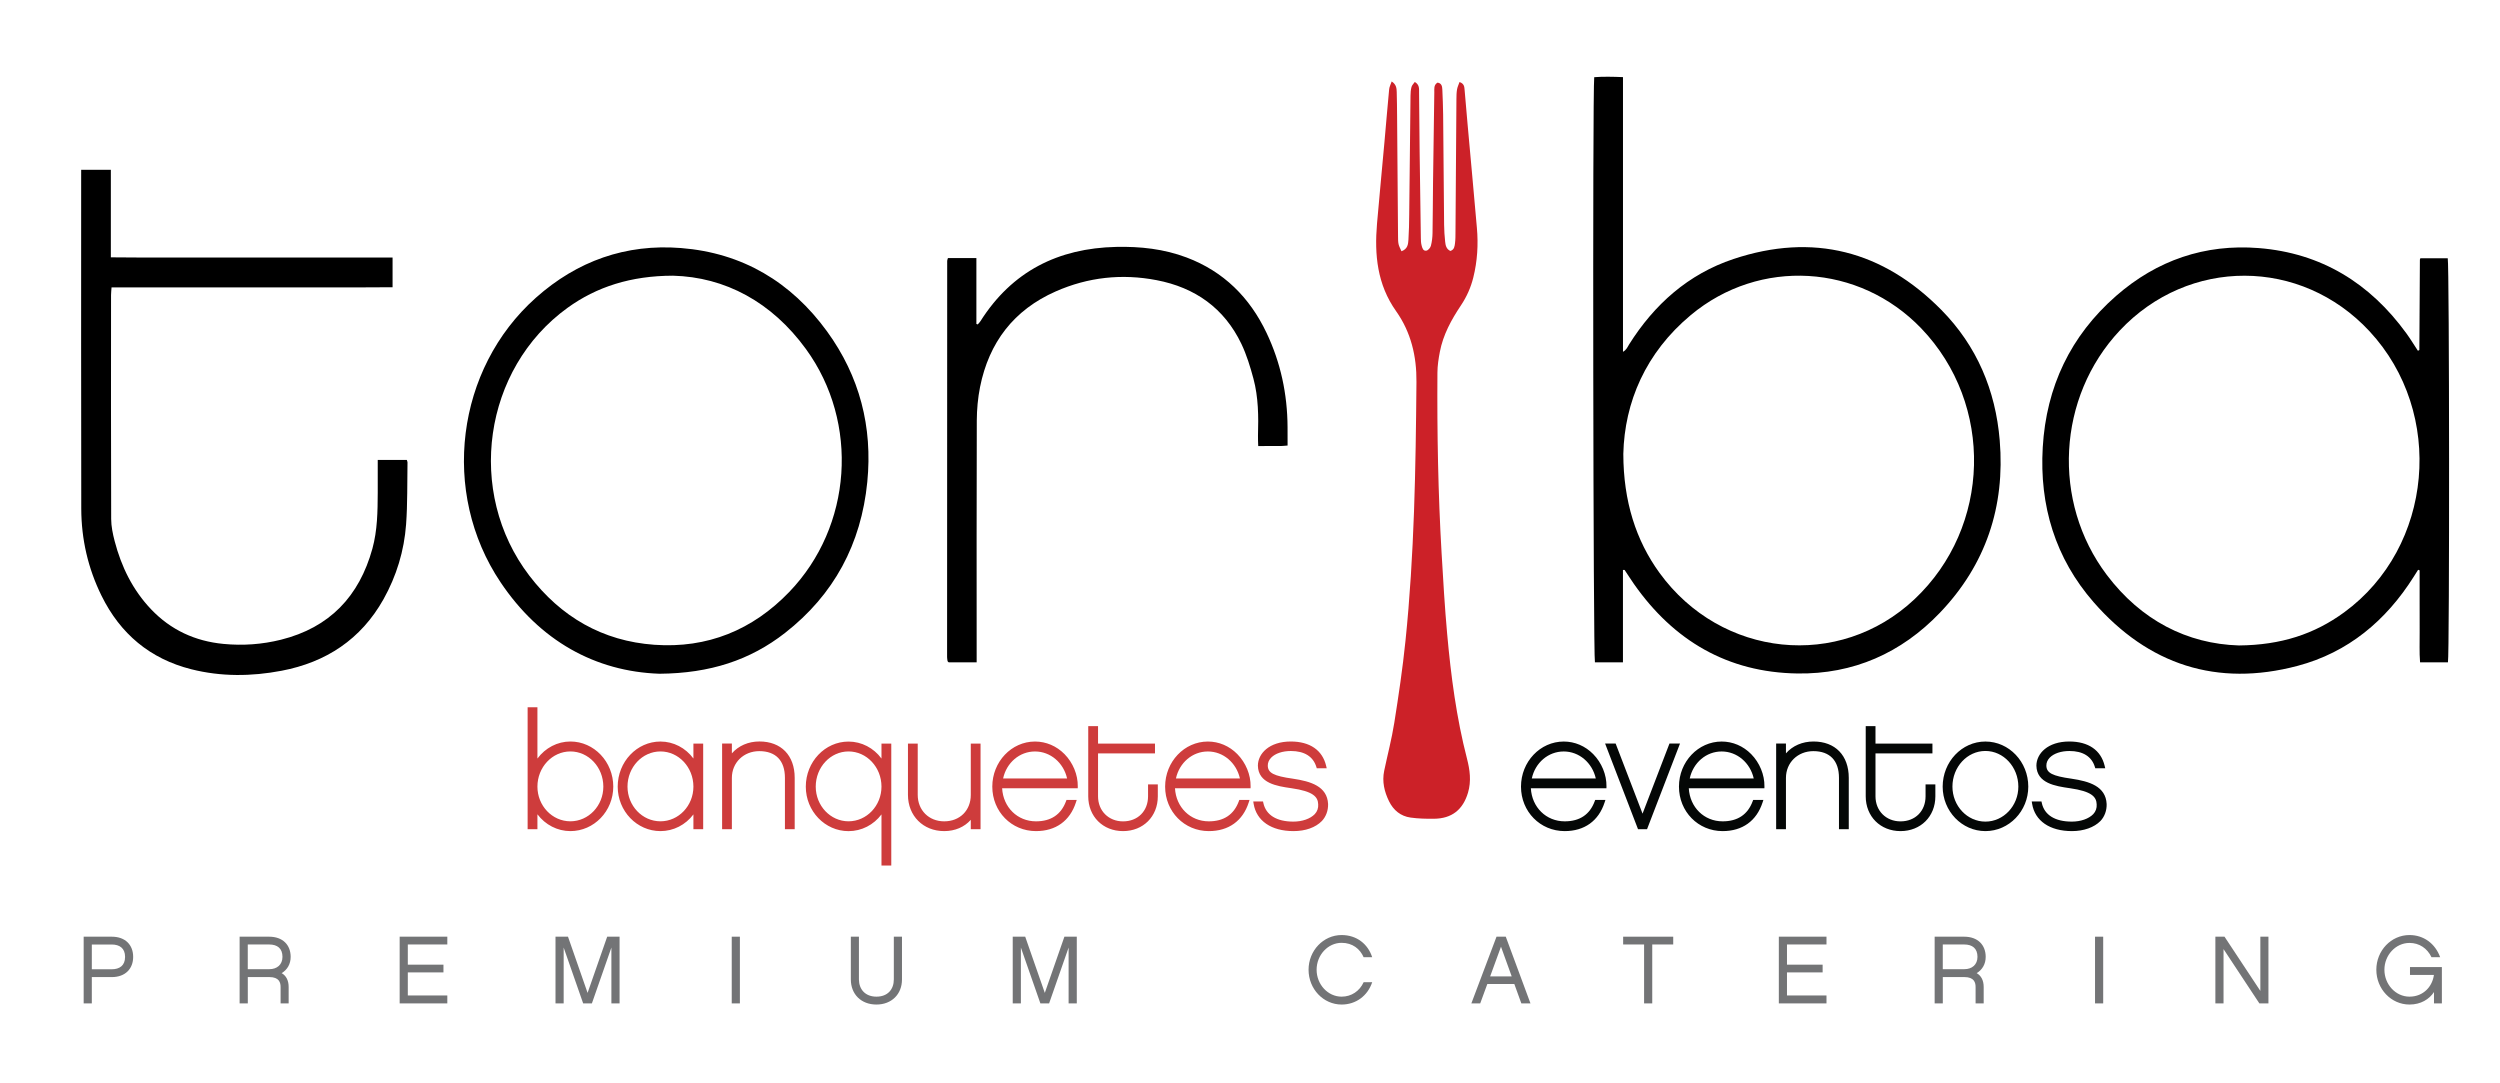 <?xml version="1.0" encoding="utf-8"?>
<!-- Generator: Adobe Illustrator 23.0.0, SVG Export Plug-In . SVG Version: 6.00 Build 0)  -->
<svg version="1.1" id="Capa_1" xmlns="http://www.w3.org/2000/svg" xmlns:xlink="http://www.w3.org/1999/xlink" x="0px" y="0px"
	 viewBox="0 0 744.94 322.67" style="enable-background:new 0 0 744.94 322.67;" xml:space="preserve">
<style type="text/css">
	.st0{fill:#CC2128;}
	.st1{fill:#CE3C3C;}
	.st2{fill:#040706;}
	.st3{fill:#737476;}
</style>
<path d="M483.6,169.83c0,9.12,0,18.26,0,27.52c-2.98,0-5.67,0-8.35,0c-0.51-1.69-0.73-169.97-0.21-174.35
	c2.71-0.21,5.46-0.14,8.57-0.02c0.01,9.12,0,18.12,0,27.13c0,9.12,0,18.24,0,27.36c0,9.01,0,18.02,0,27.36
	c1.11-0.63,1.37-1.48,1.8-2.16c7.53-11.98,17.66-21,31.13-25.49c23.7-7.9,44.54-2.48,61.97,15.2c10.53,10.68,16.12,23.9,17.36,38.85
	c1.64,19.72-4.12,37.03-17.83,51.36c-11.51,12.03-25.81,18.34-42.47,18.09c-20.77-0.31-36.86-9.77-48.7-26.68
	c-0.96-1.37-1.84-2.78-2.77-4.16C484.08,169.8,483.96,169.83,483.6,169.83z M483.71,135.23c0.02,14.16,3.78,25.83,10.79,35.48
	c18.39,25.31,53.57,28.94,75.98,7.84c22.84-21.5,23.75-58.03,2.02-80.69c-18.49-19.27-48.19-21.07-68.68-3.98
	C490.34,105.12,484.08,119.86,483.71,135.23z"/>
<path d="M729.43,197.35c-2.66,0-5.34,0-8.31,0c-0.25-3.02-0.09-6.03-0.12-9.02c-0.03-3.12-0.01-6.24-0.01-9.36c0-3.01,0-6.01,0-9.02
	c-0.15-0.06-0.3-0.11-0.45-0.17c-0.44,0.7-0.89,1.41-1.33,2.11c-8.27,13.09-19.55,22.53-34.59,26.52
	c-24.04,6.37-44.48-0.35-60.73-18.93c-11.47-13.12-16.22-28.83-15.2-46.19c1.06-18.03,8.26-33.23,21.88-45.14
	c12.13-10.6,26.43-15.51,42.5-14.23c18.59,1.48,33.11,10.43,43.99,25.43c1.21,1.67,2.28,3.44,3.4,5.14c0.17-0.05,0.25-0.06,0.32-0.1
	c0.06-0.04,0.13-0.1,0.13-0.16c0.06-8.95,0.11-17.91,0.16-26.86c0-0.08,0.05-0.15,0.14-0.42c2.67,0,5.42,0,8.16,0
	C729.86,78.82,729.92,194.92,729.43,197.35z M667.14,192.33c12.57-0.11,22.5-3.39,31.36-9.86c26.58-19.42,30.17-59.43,7.54-83.78
	c-20.41-21.97-53.9-22.05-74.41-0.19c-18.6,19.82-20.33,50.99-3.85,72.82C638,184.85,651.72,191.86,667.14,192.33z"/>
<path d="M24.19,50.6c3.11,0,5.87,0,8.84,0c0,8.69,0,17.21,0,26.08c3.28,0.02,6.36,0.05,9.44,0.06c3.12,0.01,6.24,0,9.36,0
	c3.04,0,6.08,0,9.12,0c3.12,0,6.24,0,9.36,0s6.24,0,9.36,0s6.24,0,9.36,0c3.04,0,6.08,0,9.12,0c3.12,0,6.24,0,9.36,0
	c3.1,0,6.21,0,9.47,0c0,3,0,5.76,0,8.85c-3.48,0.02-6.97,0.04-10.45,0.05c-3.44,0.01-6.88,0-10.32,0c-3.52,0-7.04,0-10.56,0
	s-7.04,0-10.56,0c-3.44,0-6.88,0-10.32,0c-3.52,0-7.04,0-10.56,0c-3.44,0-6.88,0-10.32,0c-3.5,0-7,0-10.65,0
	c-0.06,0.91-0.15,1.61-0.15,2.3c-0.01,22.24-0.04,44.48,0.04,66.71c0.01,2.2,0.48,4.45,1.04,6.6c1.99,7.62,5.37,14.54,10.85,20.3
	c5.87,6.17,13.12,9.51,21.57,10.32c5.79,0.56,11.52,0.15,17.14-1.25c14.46-3.61,23.32-12.91,27.24-27.14
	c1.5-5.46,1.56-11.06,1.59-16.66c0.02-3.19,0-6.39,0-9.78c2.99,0,5.81,0,8.66,0c0.09,0.3,0.21,0.52,0.21,0.74
	c-0.11,6.15,0.03,12.33-0.42,18.46c-0.58,7.89-2.85,15.39-6.74,22.33c-6.71,11.95-17.1,18.77-30.37,21.3
	c-8.97,1.71-17.99,1.8-26.9-0.45c-12.3-3.11-21.15-10.56-26.74-21.9c-4.03-8.17-6.02-16.87-6.04-25.94
	c-0.07-32.72-0.03-65.43-0.03-98.15C24.19,52.55,24.19,51.68,24.19,50.6z"/>
<path class="st0" d="M414.69,24.27c1.41,0.93,1.47,2.07,1.5,3.16c0.07,2.4,0.09,4.8,0.11,7.2c0.1,11.91,0.18,23.83,0.28,35.74
	c0.01,0.8-0.01,1.62,0.16,2.39c0.16,0.71,0.56,1.38,0.87,2.11c1.88-0.7,1.98-2.14,2.07-3.44c0.17-2.47,0.2-4.95,0.23-7.43
	c0.14-11.83,0.25-23.67,0.39-35.5c0.01-0.87,0.07-1.77,0.3-2.6c0.14-0.53,0.63-0.97,0.98-1.48c1.44,0.86,1.26,2.04,1.27,3.13
	c0.07,6,0.1,12,0.17,17.99c0.1,8.48,0.23,16.95,0.36,25.43c0.01,0.72,0.04,1.45,0.22,2.14c0.19,0.75,0.45,1.77,1.45,1.57
	c0.53-0.1,1.17-0.86,1.32-1.44c0.32-1.22,0.47-2.51,0.49-3.78c0.09-5.04,0.09-10.08,0.15-15.11c0.11-8.96,0.23-17.91,0.38-26.87
	c0.02-1-0.22-2.12,0.94-2.86c1.23,0.14,1.41,1.1,1.45,2.06c0.11,2.47,0.21,4.95,0.24,7.43c0.11,10.96,0.18,21.91,0.29,32.87
	c0.02,1.68,0.13,3.36,0.31,5.02c0.11,1.1,0.34,2.22,1.55,2.78c1.2-0.38,1.27-1.42,1.39-2.32c0.14-1.11,0.13-2.23,0.14-3.35
	c0.09-13.19,0.18-26.39,0.28-39.58c0.01-0.96,0.02-1.93,0.18-2.87c0.12-0.73,0.46-1.43,0.74-2.22c1.43,0.48,1.44,1.47,1.52,2.4
	c0.3,3.34,0.57,6.69,0.87,10.03c0.93,10.35,1.89,20.7,2.79,31.05c0.44,4.97,0.14,9.9-1.07,14.76c-0.74,2.98-1.96,5.73-3.67,8.29
	c-2.86,4.28-5.33,8.76-6.3,13.88c-0.39,2.03-0.71,4.12-0.72,6.18c-0.12,18,0.2,35.98,1.25,53.95c0.47,7.98,0.93,15.96,1.65,23.92
	c1.13,12.5,2.75,24.94,5.9,37.13c0.87,3.36,1.33,6.73,0.31,10.17c-1.52,5.1-4.84,7.73-10.18,7.77c-2.31,0.02-4.64-0.03-6.92-0.35
	c-2.97-0.41-5.12-2.19-6.43-4.86c-1.4-2.85-2.11-5.86-1.45-9.06c1-4.77,2.25-9.5,3.01-14.3c1.29-8.12,2.5-16.27,3.34-24.45
	c2.64-25.64,3.05-51.39,3.27-77.14c0.07-7.68-1.63-14.82-6.06-21.08c-5.64-7.96-6.49-16.83-5.69-26.11
	c0.7-8.12,1.49-16.24,2.22-24.36c0.47-5.17,0.88-10.35,1.38-15.52C413.96,25.94,414.38,25.19,414.69,24.27z"/>
<path d="M196.51,200.76c-19.14-0.66-35.66-9.81-47.37-27.28c-17.92-26.72-13.28-63.56,10.55-84.77c12.3-10.95,26.8-16.11,43.24-14.8
	c18.3,1.45,32.8,10.1,43.53,24.87c9.69,13.35,13.59,28.43,11.97,44.84c-1.82,18.43-9.89,33.57-24.53,44.99
	C223.52,196.7,211.62,200.63,196.51,200.76z M200.54,82.15c-12.58,0.02-22.79,3.34-31.42,9.57c-25.13,18.16-30.42,54.94-11.37,79.84
	c9.38,12.25,21.77,19.47,37.24,20.57c15.77,1.12,29.26-4.38,40.18-15.73c18.79-19.52,20.93-50.44,5-72.37
	C229.94,89.95,216.02,82.55,200.54,82.15z"/>
<path d="M383.67,132.76c-0.86,0.06-1.41,0.13-1.96,0.14c-2.15,0.01-4.31,0.01-6.79,0.01c-0.03-1.13-0.1-2.14-0.07-3.14
	c0.17-5.69,0.13-11.39-1.35-16.92c-0.95-3.53-2.03-7.1-3.6-10.39c-5.1-10.64-13.79-16.78-25.26-18.98
	c-10.33-1.99-20.41-0.9-30.05,3.35c-12.5,5.51-19.9,15.2-22.56,28.5c-0.65,3.27-0.95,6.66-0.97,9.99
	c-0.08,23.04-0.04,46.08-0.04,69.11c0,0.94,0,1.87,0,2.92c-2.99,0-5.68,0-8.33,0c-0.1-0.07-0.17-0.11-0.22-0.17
	c-0.05-0.06-0.11-0.13-0.12-0.2c-0.06-0.39-0.14-0.79-0.14-1.18c0-39.36,0.01-78.71,0.03-118.07c0-0.23,0.12-0.45,0.22-0.83
	c2.74,0,5.5,0,8.48,0c0,6.6,0,13.12,0,19.63c0.13,0.05,0.27,0.1,0.4,0.14c0.28-0.32,0.6-0.62,0.82-0.98
	c9.4-14.84,23.13-21.73,40.43-22.12c7.18-0.16,14.22,0.6,20.98,3.15c11.05,4.17,18.8,11.89,23.82,22.45
	c4.22,8.87,6.22,18.27,6.27,28.09C383.68,129.01,383.67,130.76,383.67,132.76z"/>
<g>
	<g>
		<path class="st1" d="M169.96,247.07c-4.49,0-8.37-2.6-10.4-6.43v5.86h-1.75v-35.18h1.75v16.74c2.03-3.88,5.91-6.52,10.4-6.52
			c6.71,0,12.2,5.77,12.2,12.86C182.16,241.39,176.68,247.07,169.96,247.07z M169.96,223.33c-5.72,0-10.4,4.97-10.4,11.06
			c0,6.01,4.68,10.92,10.4,10.92c5.77,0,10.4-4.92,10.4-10.92C180.36,228.3,175.73,223.33,169.96,223.33z"/>
		<path class="st1" d="M169.96,247.65c-3.86,0-7.47-1.88-9.82-5.01v4.44h-2.92v-36.34h2.92v15.29c2.35-3.18,5.96-5.08,9.82-5.08
			c7.05,0,12.78,6.03,12.78,13.44C182.74,241.7,177.01,247.65,169.96,247.65z M158.98,238.3l1.1,2.07c2,3.78,5.79,6.12,9.89,6.12
			c6.4,0,11.62-5.42,11.62-12.09c0-6.77-5.21-12.28-11.62-12.28c-4.09,0-7.88,2.38-9.89,6.21l-1.1,2.1v-18.52h-0.59v34.01h0.59
			V238.3z M169.96,245.9c-6.06,0-10.98-5.16-10.98-11.51c0-6.42,4.93-11.65,10.98-11.65c6.06,0,10.98,5.22,10.98,11.65
			C180.95,240.74,176.02,245.9,169.96,245.9z M169.96,223.91c-5.41,0-9.82,4.7-9.82,10.48c0,5.7,4.4,10.34,9.82,10.34
			c5.41,0,9.82-4.64,9.82-10.34C179.78,228.62,175.38,223.91,169.96,223.91z"/>
	</g>
	<g>
		<path class="st1" d="M208.95,246.5h-1.75v-5.86c-1.99,3.83-5.86,6.43-10.4,6.43c-6.71,0-12.15-5.67-12.15-12.67
			c0-7.09,5.44-12.86,12.15-12.86c4.54,0,8.42,2.65,10.4,6.52v-5.91h1.75V246.5z M196.8,223.33c-5.72,0-10.4,4.97-10.4,11.06
			c0,6.01,4.68,10.92,10.4,10.92c5.72,0,10.4-4.92,10.4-10.92C207.2,228.3,202.52,223.33,196.8,223.33z"/>
		<path class="st1" d="M196.8,247.65c-7.02,0-12.74-5.95-12.74-13.25c0-7.41,5.71-13.44,12.74-13.44c3.89,0,7.5,1.9,9.82,5.06v-4.45
			h2.91v25.52h-2.91v-4.42C204.3,245.78,200.69,247.65,196.8,247.65z M196.8,222.12c-6.38,0-11.57,5.51-11.57,12.28
			c0,6.67,5.19,12.09,11.57,12.09c4.14,0,7.93-2.34,9.88-6.12l1.1-2.12v7.67h0.58v-23.19h-0.58v7.74l-1.1-2.15
			C204.72,224.5,200.94,222.12,196.8,222.12z M196.8,245.9c-6.06,0-10.98-5.16-10.98-11.51c0-6.42,4.93-11.65,10.98-11.65
			c6.06,0,10.98,5.22,10.98,11.65C207.79,240.74,202.86,245.9,196.8,245.9z M196.8,223.91c-5.41,0-9.82,4.7-9.82,10.48
			c0,5.7,4.4,10.34,9.82,10.34c5.41,0,9.82-4.64,9.82-10.34C206.62,228.62,202.22,223.91,196.8,223.91z"/>
	</g>
	<g>
		<path class="st1" d="M236.21,246.5h-1.75v-14.71c0-5.34-2.89-8.56-8.23-8.56c-4.92,0-8.75,3.64-8.75,8.56v14.71h-1.75v-24.35h1.75
			v4.12c1.75-2.88,4.92-4.73,8.79-4.73c6.24,0,9.93,3.93,9.93,10.26V246.5z"/>
		<path class="st1" d="M236.8,247.08h-2.91v-15.29c0-5.14-2.71-7.97-7.64-7.97c-4.66,0-8.17,3.43-8.17,7.97v15.29h-2.91v-25.52h2.91
			v2.92c2-2.27,4.9-3.54,8.21-3.54c6.48,0,10.51,4.15,10.51,10.84V247.08z M235.05,245.92h0.58v-14.12c0-6.06-3.49-9.68-9.35-9.68
			c-3.55,0-6.58,1.62-8.3,4.45l-1.08,1.78v-5.61h-0.58v23.19h0.58v-14.12c0-5.21,4.01-9.14,9.33-9.14c5.6,0,8.81,3.33,8.81,9.14
			V245.92z"/>
	</g>
	<g>
		<path class="st1" d="M264.99,257.32h-1.75v-16.69c-1.99,3.83-5.86,6.43-10.4,6.43c-6.71,0-12.15-5.67-12.15-12.67
			c0-7.09,5.44-12.86,12.15-12.86c4.54,0,8.42,2.65,10.4,6.52v-5.91h1.75V257.32z M252.84,223.33c-5.72,0-10.35,4.97-10.35,11.06
			c0,6.01,4.63,10.92,10.35,10.92c5.72,0,10.4-4.92,10.4-10.92C263.24,228.3,258.56,223.33,252.84,223.33z"/>
		<path class="st1" d="M265.58,257.91h-2.92v-15.24c-2.32,3.12-5.93,4.99-9.82,4.99c-7.02,0-12.73-5.95-12.73-13.25
			c0-7.41,5.71-13.44,12.73-13.44c3.89,0,7.5,1.9,9.82,5.06v-4.45h2.92V257.91z M263.82,256.74h0.59v-34.01h-0.59v7.74l-1.1-2.15
			c-1.96-3.83-5.75-6.21-9.88-6.21c-6.38,0-11.57,5.51-11.57,12.28c0,6.67,5.19,12.09,11.57,12.09c4.14,0,7.93-2.34,9.88-6.12
			l1.1-2.12V256.74z M252.84,245.9c-6.03,0-10.93-5.16-10.93-11.51c0-6.42,4.91-11.65,10.93-11.65c6.06,0,10.98,5.22,10.98,11.65
			C263.82,240.74,258.9,245.9,252.84,245.9z M252.84,223.91c-5.39,0-9.77,4.7-9.77,10.48c0,5.7,4.38,10.34,9.77,10.34
			c5.41,0,9.82-4.64,9.82-10.34C262.66,228.62,258.26,223.91,252.84,223.91z"/>
	</g>
	<g>
		<path class="st1" d="M291.59,246.5h-1.75v-4.02c-1.66,2.84-4.68,4.58-8.51,4.58c-5.91,0-10.21-4.3-10.21-10.21v-14.71h1.75v14.71
			c0,4.92,3.59,8.46,8.46,8.46c4.96,0,8.51-3.55,8.51-8.46v-14.71h1.75V246.5z"/>
		<path class="st1" d="M281.34,247.65c-6.25,0-10.79-4.54-10.79-10.79v-15.29h2.91v15.29c0,4.57,3.32,7.88,7.88,7.88
			c4.67,0,7.93-3.24,7.93-7.88v-15.29h2.91v25.52h-2.91v-2.8C287.37,246.44,284.57,247.65,281.34,247.65z M271.71,222.73v14.12
			c0,5.58,4.05,9.63,9.63,9.63c3.49,0,6.41-1.57,8.01-4.3l1.09-1.86v5.59h0.58v-23.19h-0.58v14.12c0,5.24-3.82,9.05-9.09,9.05
			c-5.24,0-9.05-3.8-9.05-9.05v-14.12H271.71z"/>
	</g>
	<g>
		<path class="st1" d="M298.01,234.3c0.05,6.34,4.78,11.02,10.69,11.02c5.72,0,8.32-3.17,9.5-6.38h1.84
			c-1.7,5.25-5.62,8.13-11.35,8.13c-6.95,0-12.43-5.58-12.43-12.67s5.44-12.86,12.15-12.86c7.28,0,12.25,6.62,12.15,12.77H298.01z
			 M318.67,232.55c-0.85-5.25-5.16-9.22-10.26-9.22c-5.15,0-9.41,3.97-10.21,9.22H318.67z"/>
		<path class="st1" d="M308.69,247.65c-7.3,0-13.01-5.82-13.01-13.25c0-7.41,5.71-13.44,12.73-13.44c3.29,0,6.4,1.33,8.78,3.74
			c2.53,2.57,4.01,6.17,3.96,9.62l-0.01,0.57h-22.53c0.32,5.66,4.56,9.85,10.08,9.85c4.48,0,7.49-2.02,8.96-6l0.14-0.38h3.05
			l-0.25,0.76C318.81,244.62,314.58,247.65,308.69,247.65z M308.41,222.12c-6.38,0-11.57,5.51-11.57,12.28
			c0,6.78,5.21,12.09,11.85,12.09c5.14,0,8.76-2.4,10.52-6.97h-0.62c-1.69,4.18-5.1,6.38-9.9,6.38c-6.37,0-11.22-4.99-11.27-11.6
			l0-0.59h22.55c-0.11-2.97-1.44-6-3.62-8.21C314.21,223.32,311.38,222.12,308.41,222.12z M319.36,233.13h-21.84l0.1-0.67
			c0.86-5.63,5.4-9.71,10.79-9.71c5.37,0,9.92,4.08,10.84,9.71L319.36,233.13z M298.9,231.97h19.07c-1.06-4.71-4.98-8.05-9.56-8.05
			C303.82,223.91,299.91,227.26,298.9,231.97z"/>
	</g>
	<g>
		<path class="st1" d="M344.42,237.28c0,5.67-4.11,9.79-9.78,9.79s-9.79-4.12-9.79-9.79v-20.33h1.75v5.2h16.97v1.75H326.6v13.38
			c0,4.68,3.4,8.04,8.04,8.04c4.68,0,8.04-3.36,8.04-8.04v-2.98h1.75V237.28z"/>
		<path class="st1" d="M334.64,247.65c-6.01,0-10.37-4.36-10.37-10.37v-20.91h2.92v5.2h16.97v2.92h-16.97v12.8
			c0,4.32,3.14,7.46,7.45,7.46c4.39,0,7.45-3.07,7.45-7.46v-3.56H345v3.56C345,243.29,340.64,247.65,334.64,247.65z M325.43,217.53
			v19.74c0,5.33,3.87,9.21,9.21,9.21c5.33,0,9.2-3.87,9.2-9.21v-2.39h-0.58v2.39c0,5-3.63,8.62-8.62,8.62s-8.62-3.63-8.62-8.62
			v-13.96h16.97v-0.59h-16.97v-5.2H325.43z"/>
	</g>
	<g>
		<path class="st1" d="M349.52,234.3c0.05,6.34,4.77,11.02,10.68,11.02c5.72,0,8.32-3.17,9.5-6.38h1.85
			c-1.7,5.25-5.63,8.13-11.35,8.13c-6.95,0-12.44-5.58-12.44-12.67s5.44-12.86,12.15-12.86c7.28,0,12.24,6.62,12.15,12.77H349.52z
			 M370.18,232.55c-0.85-5.25-5.15-9.22-10.26-9.22c-5.16,0-9.41,3.97-10.21,9.22H370.18z"/>
		<path class="st1" d="M360.2,247.65c-7.3,0-13.02-5.82-13.02-13.25c0-7.41,5.71-13.44,12.74-13.44c3.29,0,6.4,1.33,8.77,3.74
			c2.53,2.57,4.01,6.17,3.96,9.62l-0.01,0.57h-22.52c0.31,5.66,4.56,9.85,10.08,9.85c4.48,0,7.49-2.02,8.95-6l0.14-0.38h3.05
			l-0.25,0.76C370.32,244.62,366.09,247.65,360.2,247.65z M359.92,222.12c-6.38,0-11.57,5.51-11.57,12.28
			c0,6.78,5.21,12.09,11.85,12.09c5.14,0,8.76-2.4,10.52-6.97h-0.62c-1.68,4.18-5.1,6.38-9.9,6.38c-6.38,0-11.22-4.99-11.27-11.6
			l0-0.59h22.55c-0.11-2.97-1.44-6-3.62-8.21C365.71,223.32,362.89,222.12,359.92,222.12z M370.86,233.13h-21.83l0.1-0.67
			c0.86-5.63,5.4-9.71,10.79-9.71c5.36,0,9.92,4.08,10.83,9.71L370.86,233.13z M350.4,231.97h19.07c-1.06-4.71-4.98-8.05-9.55-8.05
			C355.32,223.91,351.42,227.26,350.4,231.97z"/>
	</g>
	<g>
		<path class="st1" d="M393.47,244.23c-1.75,1.8-4.63,2.84-8.04,2.84c-6.15,0-10.5-2.69-11.3-7.66h1.75c0.85,3.92,4.35,6,9.5,6
			c2.93,0,5.39-0.95,6.81-2.41c0.85-0.9,1.28-2.08,1.18-3.35c-0.09-2.98-2.51-4.49-8.46-5.34c-4.21-0.62-9.41-1.32-9.5-6.15
			c0-3.31,3.12-6.62,9.22-6.62c5.39,0,8.94,2.41,9.98,6.81h-1.8c-0.99-3.26-3.78-5.15-8.13-5.15c-4.4,0-7.52,2.13-7.47,4.96
			c0.05,2.79,2.6,3.69,7.99,4.44c5.06,0.76,9.74,2.08,9.98,7C395.22,241.3,394.65,243,393.47,244.23z"/>
		<path class="st1" d="M385.43,247.65c-6.61,0-11.05-3.05-11.88-8.15l-0.11-0.68h2.91l0.1,0.46c0.78,3.58,3.95,5.54,8.93,5.54
			c2.65,0,5.04-0.83,6.39-2.23c0.74-0.78,1.1-1.81,1.02-2.91c-0.07-2.22-1.45-3.88-7.97-4.81l-0.14-0.02
			c-4.12-0.6-9.75-1.43-9.86-6.69c0-3.59,3.37-7.21,9.8-7.21c5.69,0,9.44,2.58,10.54,7.26l0.17,0.72h-2.96l-0.13-0.41
			c-0.95-3.1-3.57-4.74-7.58-4.74c-2.5,0-4.64,0.72-5.87,1.97c-0.68,0.69-1.04,1.53-1.02,2.4c0.04,2.17,1.78,3.08,7.49,3.88
			c5.29,0.79,10.22,2.25,10.48,7.55c0.05,1.94-0.63,3.78-1.86,5.07l0,0C391.99,246.58,388.99,247.65,385.43,247.65z M374.84,239.99
			c1,4.14,4.82,6.49,10.59,6.49c3.19,0,5.97-0.97,7.62-2.66c1.02-1.06,1.58-2.6,1.54-4.21c-0.2-4.19-3.94-5.61-9.48-6.44
			c-4.77-0.67-8.43-1.46-8.48-5.01c-0.02-1.2,0.45-2.32,1.35-3.24c1.45-1.47,3.89-2.31,6.7-2.31c4.33,0,7.35,1.82,8.55,5.15h0.61
			c-1.18-3.65-4.42-5.64-9.21-5.64c-5.67,0-8.63,3.04-8.63,6.04c0.08,4.26,4.75,4.95,8.86,5.55l0.14,0.02
			c6.26,0.89,8.86,2.6,8.96,5.9c0.1,1.4-0.37,2.75-1.34,3.77c-1.6,1.65-4.23,2.59-7.23,2.59c-5.3,0-8.9-2.18-9.96-6H374.84z"/>
	</g>
	<g>
		<path class="st2" d="M455.55,234.3c0.05,6.34,4.77,11.02,10.69,11.02c5.72,0,8.32-3.17,9.5-6.38h1.85
			c-1.7,5.25-5.63,8.13-11.35,8.13c-6.95,0-12.44-5.58-12.44-12.67s5.44-12.86,12.15-12.86c7.28,0,12.24,6.62,12.15,12.77H455.55z
			 M476.21,232.55c-0.85-5.25-5.15-9.22-10.26-9.22c-5.16,0-9.41,3.97-10.21,9.22H476.21z"/>
		<path class="st2" d="M466.24,247.65c-7.3,0-13.02-5.82-13.02-13.25c0-7.41,5.71-13.44,12.74-13.44c3.29,0,6.4,1.33,8.77,3.74
			c2.53,2.57,4.01,6.17,3.96,9.62l-0.01,0.57h-22.52c0.31,5.66,4.56,9.85,10.08,9.85c4.48,0,7.49-2.02,8.95-6l0.14-0.38h3.05
			l-0.25,0.76C476.35,244.62,472.12,247.65,466.24,247.65z M465.95,222.12c-6.38,0-11.57,5.51-11.57,12.28
			c0,6.78,5.21,12.09,11.85,12.09c5.14,0,8.76-2.4,10.52-6.97h-0.62c-1.68,4.18-5.1,6.38-9.9,6.38c-6.38,0-11.22-4.99-11.27-11.6
			l0-0.59h22.55c-0.11-2.97-1.44-6-3.62-8.21C471.74,223.32,468.92,222.12,465.95,222.12z M476.89,233.13h-21.83l0.1-0.67
			c0.86-5.63,5.4-9.71,10.79-9.71c5.36,0,9.92,4.08,10.83,9.71L476.89,233.13z M456.44,231.97h19.07c-1.06-4.71-4.98-8.05-9.55-8.05
			C461.36,223.91,457.45,227.26,456.44,231.97z"/>
	</g>
	<g>
		<path class="st2" d="M490.38,246.5h-1.89l-9.36-24.35h1.89l8.42,21.94l8.42-21.94h1.89L490.38,246.5z"/>
		<path class="st2" d="M490.78,247.08h-2.69l-9.81-25.52h3.14l8.02,20.89l8.02-20.89h3.14L490.78,247.08z M488.89,245.92h1.09
			l8.91-23.19h-0.64l-8.82,22.98l-8.82-22.98h-0.64L488.89,245.92z"/>
	</g>
	<g>
		<path class="st2" d="M502.61,234.3c0.05,6.34,4.78,11.02,10.68,11.02c5.72,0,8.32-3.17,9.5-6.38h1.84
			c-1.7,5.25-5.62,8.13-11.35,8.13c-6.95,0-12.43-5.58-12.43-12.67s5.44-12.86,12.15-12.86c7.28,0,12.25,6.62,12.15,12.77H502.61z
			 M523.28,232.55c-0.85-5.25-5.16-9.22-10.26-9.22c-5.15,0-9.41,3.97-10.21,9.22H523.28z"/>
		<path class="st2" d="M513.3,247.65c-7.3,0-13.01-5.82-13.01-13.25c0-7.41,5.71-13.44,12.73-13.44c3.29,0,6.4,1.33,8.78,3.74
			c2.53,2.57,4.01,6.17,3.96,9.62l-0.01,0.57h-22.53c0.32,5.66,4.56,9.85,10.08,9.85c4.48,0,7.49-2.02,8.96-6l0.14-0.38h3.05
			l-0.25,0.76C523.41,244.62,519.19,247.65,513.3,247.65z M513.01,222.12c-6.38,0-11.57,5.51-11.57,12.28
			c0,6.78,5.2,12.09,11.85,12.09c5.14,0,8.76-2.4,10.52-6.97h-0.62c-1.69,4.18-5.1,6.38-9.9,6.38c-6.37,0-11.22-4.99-11.27-11.6
			l0-0.59h22.55c-0.11-2.97-1.44-6-3.62-8.21C518.81,223.32,515.99,222.12,513.01,222.12z M523.96,233.13h-21.84l0.1-0.67
			c0.86-5.63,5.4-9.71,10.79-9.71c5.37,0,9.92,4.08,10.84,9.71L523.96,233.13z M503.5,231.97h19.07c-1.06-4.71-4.98-8.05-9.56-8.05
			C508.42,223.91,504.52,227.26,503.5,231.97z"/>
	</g>
	<g>
		<path class="st2" d="M550.3,246.5h-1.75v-14.71c0-5.34-2.88-8.56-8.23-8.56c-4.92,0-8.74,3.64-8.74,8.56v14.71h-1.75v-24.35h1.75
			v4.12c1.75-2.88,4.92-4.73,8.79-4.73c6.24,0,9.93,3.93,9.93,10.26V246.5z"/>
		<path class="st2" d="M550.89,247.08h-2.92v-15.29c0-5.14-2.71-7.97-7.64-7.97c-4.65,0-8.16,3.43-8.16,7.97v15.29h-2.92v-25.52
			h2.92v2.92c1.99-2.27,4.9-3.53,8.21-3.53c6.48,0,10.51,4.15,10.51,10.84V247.08z M549.14,245.92h0.59v-14.12
			c0-6.06-3.49-9.68-9.35-9.68c-3.56,0-6.58,1.62-8.3,4.45l-1.08,1.78v-5.62h-0.59v23.19H531v-14.12c0-5.21,4.01-9.14,9.33-9.14
			c5.6,0,8.81,3.33,8.81,9.14V245.92z"/>
	</g>
	<g>
		<path class="st2" d="M576.1,237.28c0,5.67-4.12,9.79-9.79,9.79s-9.78-4.12-9.78-9.79v-20.33h1.75v5.2h16.98v1.75h-16.98v13.38
			c0,4.68,3.4,8.04,8.04,8.04c4.68,0,8.04-3.36,8.04-8.04v-2.98h1.75V237.28z"/>
		<path class="st2" d="M566.31,247.65c-6.01,0-10.37-4.36-10.37-10.37v-20.91h2.91v5.2h16.97v2.92h-16.97v12.8
			c0,4.32,3.14,7.46,7.46,7.46c4.39,0,7.46-3.07,7.46-7.46v-3.56h2.92v3.56C576.69,243.29,572.32,247.65,566.31,247.65z
			 M557.11,217.53v19.74c0,5.33,3.87,9.21,9.2,9.21c5.33,0,9.21-3.87,9.21-9.21v-2.39h-0.59v2.39c0,5-3.63,8.62-8.62,8.62
			c-4.99,0-8.62-3.63-8.62-8.62v-13.96h16.97v-0.59h-16.97v-5.2H557.11z"/>
	</g>
	<g>
		<path class="st2" d="M603.79,234.4c0,7-5.48,12.67-12.2,12.67c-6.66,0-12.15-5.67-12.15-12.67c0-7.09,5.48-12.86,12.15-12.86
			C598.31,221.54,603.79,227.3,603.79,234.4z M602,234.4c0-6.2-4.63-11.2-10.4-11.2c-5.72,0-10.4,5.01-10.4,11.2
			c0,6.05,4.68,11.01,10.4,11.01C597.36,245.41,602,240.45,602,234.4z"/>
		<path class="st2" d="M591.6,247.65c-7.02,0-12.73-5.95-12.73-13.25c0-7.41,5.71-13.44,12.73-13.44c7.05,0,12.78,6.03,12.78,13.44
			C604.38,241.7,598.64,247.65,591.6,247.65z M591.6,222.12c-6.38,0-11.57,5.51-11.57,12.28c0,6.67,5.19,12.09,11.57,12.09
			c6.4,0,11.62-5.42,11.62-12.09C603.21,227.63,598,222.12,591.6,222.12z M591.6,245.99c-6.06,0-10.98-5.2-10.98-11.6
			c0-6.5,4.93-11.79,10.98-11.79c6.06,0,10.98,5.29,10.98,11.79C602.58,240.79,597.65,245.99,591.6,245.99z M591.6,223.77
			c-5.41,0-9.82,4.76-9.82,10.62c0,5.75,4.4,10.43,9.82,10.43c5.41,0,9.82-4.68,9.82-10.43
			C601.41,228.54,597.01,223.77,591.6,223.77z"/>
	</g>
	<g>
		<path class="st2" d="M625.43,244.23c-1.75,1.8-4.63,2.84-8.04,2.84c-6.15,0-10.5-2.69-11.3-7.66h1.75c0.85,3.92,4.35,6,9.5,6
			c2.93,0,5.39-0.95,6.81-2.41c0.85-0.9,1.27-2.08,1.18-3.35c-0.09-2.98-2.5-4.49-8.46-5.34c-4.21-0.62-9.41-1.32-9.5-6.15
			c0-3.31,3.12-6.62,9.22-6.62c5.39,0,8.93,2.41,9.97,6.81h-1.8c-0.99-3.26-3.78-5.15-8.13-5.15c-4.4,0-7.52,2.13-7.47,4.96
			c0.05,2.79,2.6,3.69,7.99,4.44c5.06,0.76,9.74,2.08,9.97,7C627.18,241.3,626.62,243,625.43,244.23z"/>
		<path class="st2" d="M617.39,247.65c-6.61,0-11.05-3.05-11.87-8.15l-0.11-0.68h2.9l0.1,0.46c0.78,3.58,3.95,5.54,8.94,5.54
			c2.65,0,5.04-0.83,6.39-2.23c0.74-0.78,1.1-1.81,1.02-2.91c-0.07-2.22-1.45-3.88-7.96-4.81l-0.14-0.02
			c-4.12-0.6-9.76-1.43-9.86-6.69c0-3.59,3.37-7.21,9.8-7.21c5.69,0,9.43,2.58,10.54,7.26l0.17,0.72h-2.96l-0.13-0.41
			c-0.94-3.1-3.56-4.74-7.57-4.74c-2.5,0-4.63,0.72-5.86,1.96c-0.68,0.7-1.04,1.53-1.02,2.41c0.04,2.17,1.79,3.08,7.49,3.88
			c5.29,0.79,10.22,2.25,10.47,7.55c0.06,1.93-0.62,3.78-1.86,5.07l0,0C623.99,246.55,620.91,247.65,617.39,247.65z M606.81,239.99
			c1,4.14,4.82,6.49,10.59,6.49c3.2,0,5.97-0.97,7.62-2.66c1.02-1.06,1.59-2.6,1.54-4.21c-0.2-4.19-3.93-5.61-9.48-6.44
			c-4.77-0.67-8.43-1.46-8.49-5.01c-0.02-1.2,0.45-2.32,1.36-3.24c1.45-1.47,3.89-2.31,6.69-2.31c4.34,0,7.36,1.82,8.55,5.15h0.61
			c-1.18-3.65-4.42-5.64-9.21-5.64c-5.94,0-8.64,3.13-8.64,6.04c0.08,4.26,4.75,4.95,8.87,5.55l0.14,0.02
			c6.26,0.89,8.85,2.6,8.96,5.9c0.1,1.4-0.37,2.75-1.34,3.77c-1.6,1.65-4.23,2.59-7.23,2.59c-5.3,0-8.9-2.18-9.96-6H606.81z"/>
	</g>
</g>
<g>
	<path class="st3" d="M27.36,298.99h-2.43v-19.88h8.36c4.1,0,6.39,2.49,6.39,6.02c0,3.49-2.29,6.02-6.39,6.02h-5.93V298.99z
		 M27.36,281.43v7.39h5.93c2.32,0,3.98-1.09,3.98-3.69c0-2.61-1.66-3.69-3.98-3.69H27.36z"/>
	<path class="st3" d="M86.01,298.99h-2.4v-4.87c0-1.29-0.37-2.98-3.38-2.98h-6.39v7.85H71.4v-19.88h8.79c4.07,0,6.42,2.46,6.42,6.02
		c0,2.12-1,3.84-2.69,4.84c1.35,0.77,2.09,2.17,2.09,4.15V298.99z M80.28,288.79c2.23,0,3.89-1.32,3.89-3.67
		c0-2.49-1.49-3.69-3.98-3.69h-6.36v7.36H80.28z"/>
	<path class="st3" d="M133.29,279.11v2.32h-11.77v6.02h10.62v2.31h-10.62v6.87h11.77v2.35h-14.2v-19.88H133.29z"/>
	<path class="st3" d="M184.61,298.99h-2.43v-16.64l-5.81,16.64h-2.6l-5.81-16.64v16.64h-2.43v-19.88h3.72l5.84,16.75l5.84-16.75
		h3.69V298.99z"/>
	<path class="st3" d="M220.47,298.99h-2.43v-19.88h2.43V298.99z"/>
	<path class="st3" d="M261.16,296.98c3.35,0,5.18-2.17,5.18-5.13v-12.75h2.43v12.75c0,4.41-3.09,7.48-7.62,7.48
		c-4.55,0-7.62-3.07-7.62-7.48v-12.75h2.41v12.75C255.95,294.81,257.84,296.98,261.16,296.98z"/>
	<path class="st3" d="M320.85,298.99h-2.43v-16.64l-5.81,16.64h-2.6l-5.81-16.64v16.64h-2.43v-19.88h3.72l5.84,16.75l5.84-16.75
		h3.69V298.99z"/>
	<path class="st3" d="M399.77,299.33c-5.44,0-9.85-4.64-9.85-10.37c0-5.7,4.41-10.34,9.85-10.34c4.52,0,7.85,2.69,9.11,6.61h-2.55
		c-1.09-2.49-3.32-4.29-6.56-4.29c-4.1,0-7.45,3.64-7.45,8.02s3.35,8.02,7.45,8.02c2.92,0,5.36-1.66,6.56-4.3h2.55
		C407.53,296.73,404.04,299.33,399.77,299.33z"/>
	<path class="st3" d="M443.19,293.2l-2.12,5.78h-2.64l7.5-19.88h2.75l7.36,19.88h-2.72l-2.09-5.78H443.19z M447.26,282.09
		l-3.23,8.85h6.42L447.26,282.09z"/>
	<path class="st3" d="M492.33,281.43v17.56h-2.43v-17.56h-6.24v-2.32h14.92v2.32H492.33z"/>
	<path class="st3" d="M544.25,279.11v2.32h-11.77v6.02h10.62v2.31h-10.62v6.87h11.77v2.35h-14.2v-19.88H544.25z"/>
	<path class="st3" d="M591.08,298.99h-2.4v-4.87c0-1.29-0.37-2.98-3.38-2.98h-6.39v7.85h-2.43v-19.88h8.79
		c4.07,0,6.42,2.46,6.42,6.02c0,2.12-1,3.84-2.69,4.84c1.35,0.77,2.09,2.17,2.09,4.15V298.99z M585.35,288.79
		c2.23,0,3.89-1.32,3.89-3.67c0-2.49-1.49-3.69-3.98-3.69h-6.36v7.36H585.35z"/>
	<path class="st3" d="M626.7,298.99h-2.43v-19.88h2.43V298.99z"/>
	<path class="st3" d="M675.93,298.99h-2.69l-10.68-16.18v16.18h-2.43v-19.88h2.72l10.68,16.16v-16.16h2.41V298.99z"/>
	<path class="st3" d="M727.62,288.16v10.83h-2.35v-3.38c-1.43,2.15-3.92,3.72-7.3,3.72c-5.47,0-9.88-4.64-9.88-10.37
		c0-5.7,4.41-10.34,9.88-10.34c4.24,0,7.68,2.55,9.14,6.61h-2.58c-1.26-2.66-3.64-4.26-6.56-4.26c-4.12,0-7.47,3.64-7.47,7.99
		c0,4.38,3.35,8.02,7.47,8.02c4.24,0,6.85-3.15,7.28-6.47h-7.13v-2.35H727.62z"/>
</g>
</svg>
